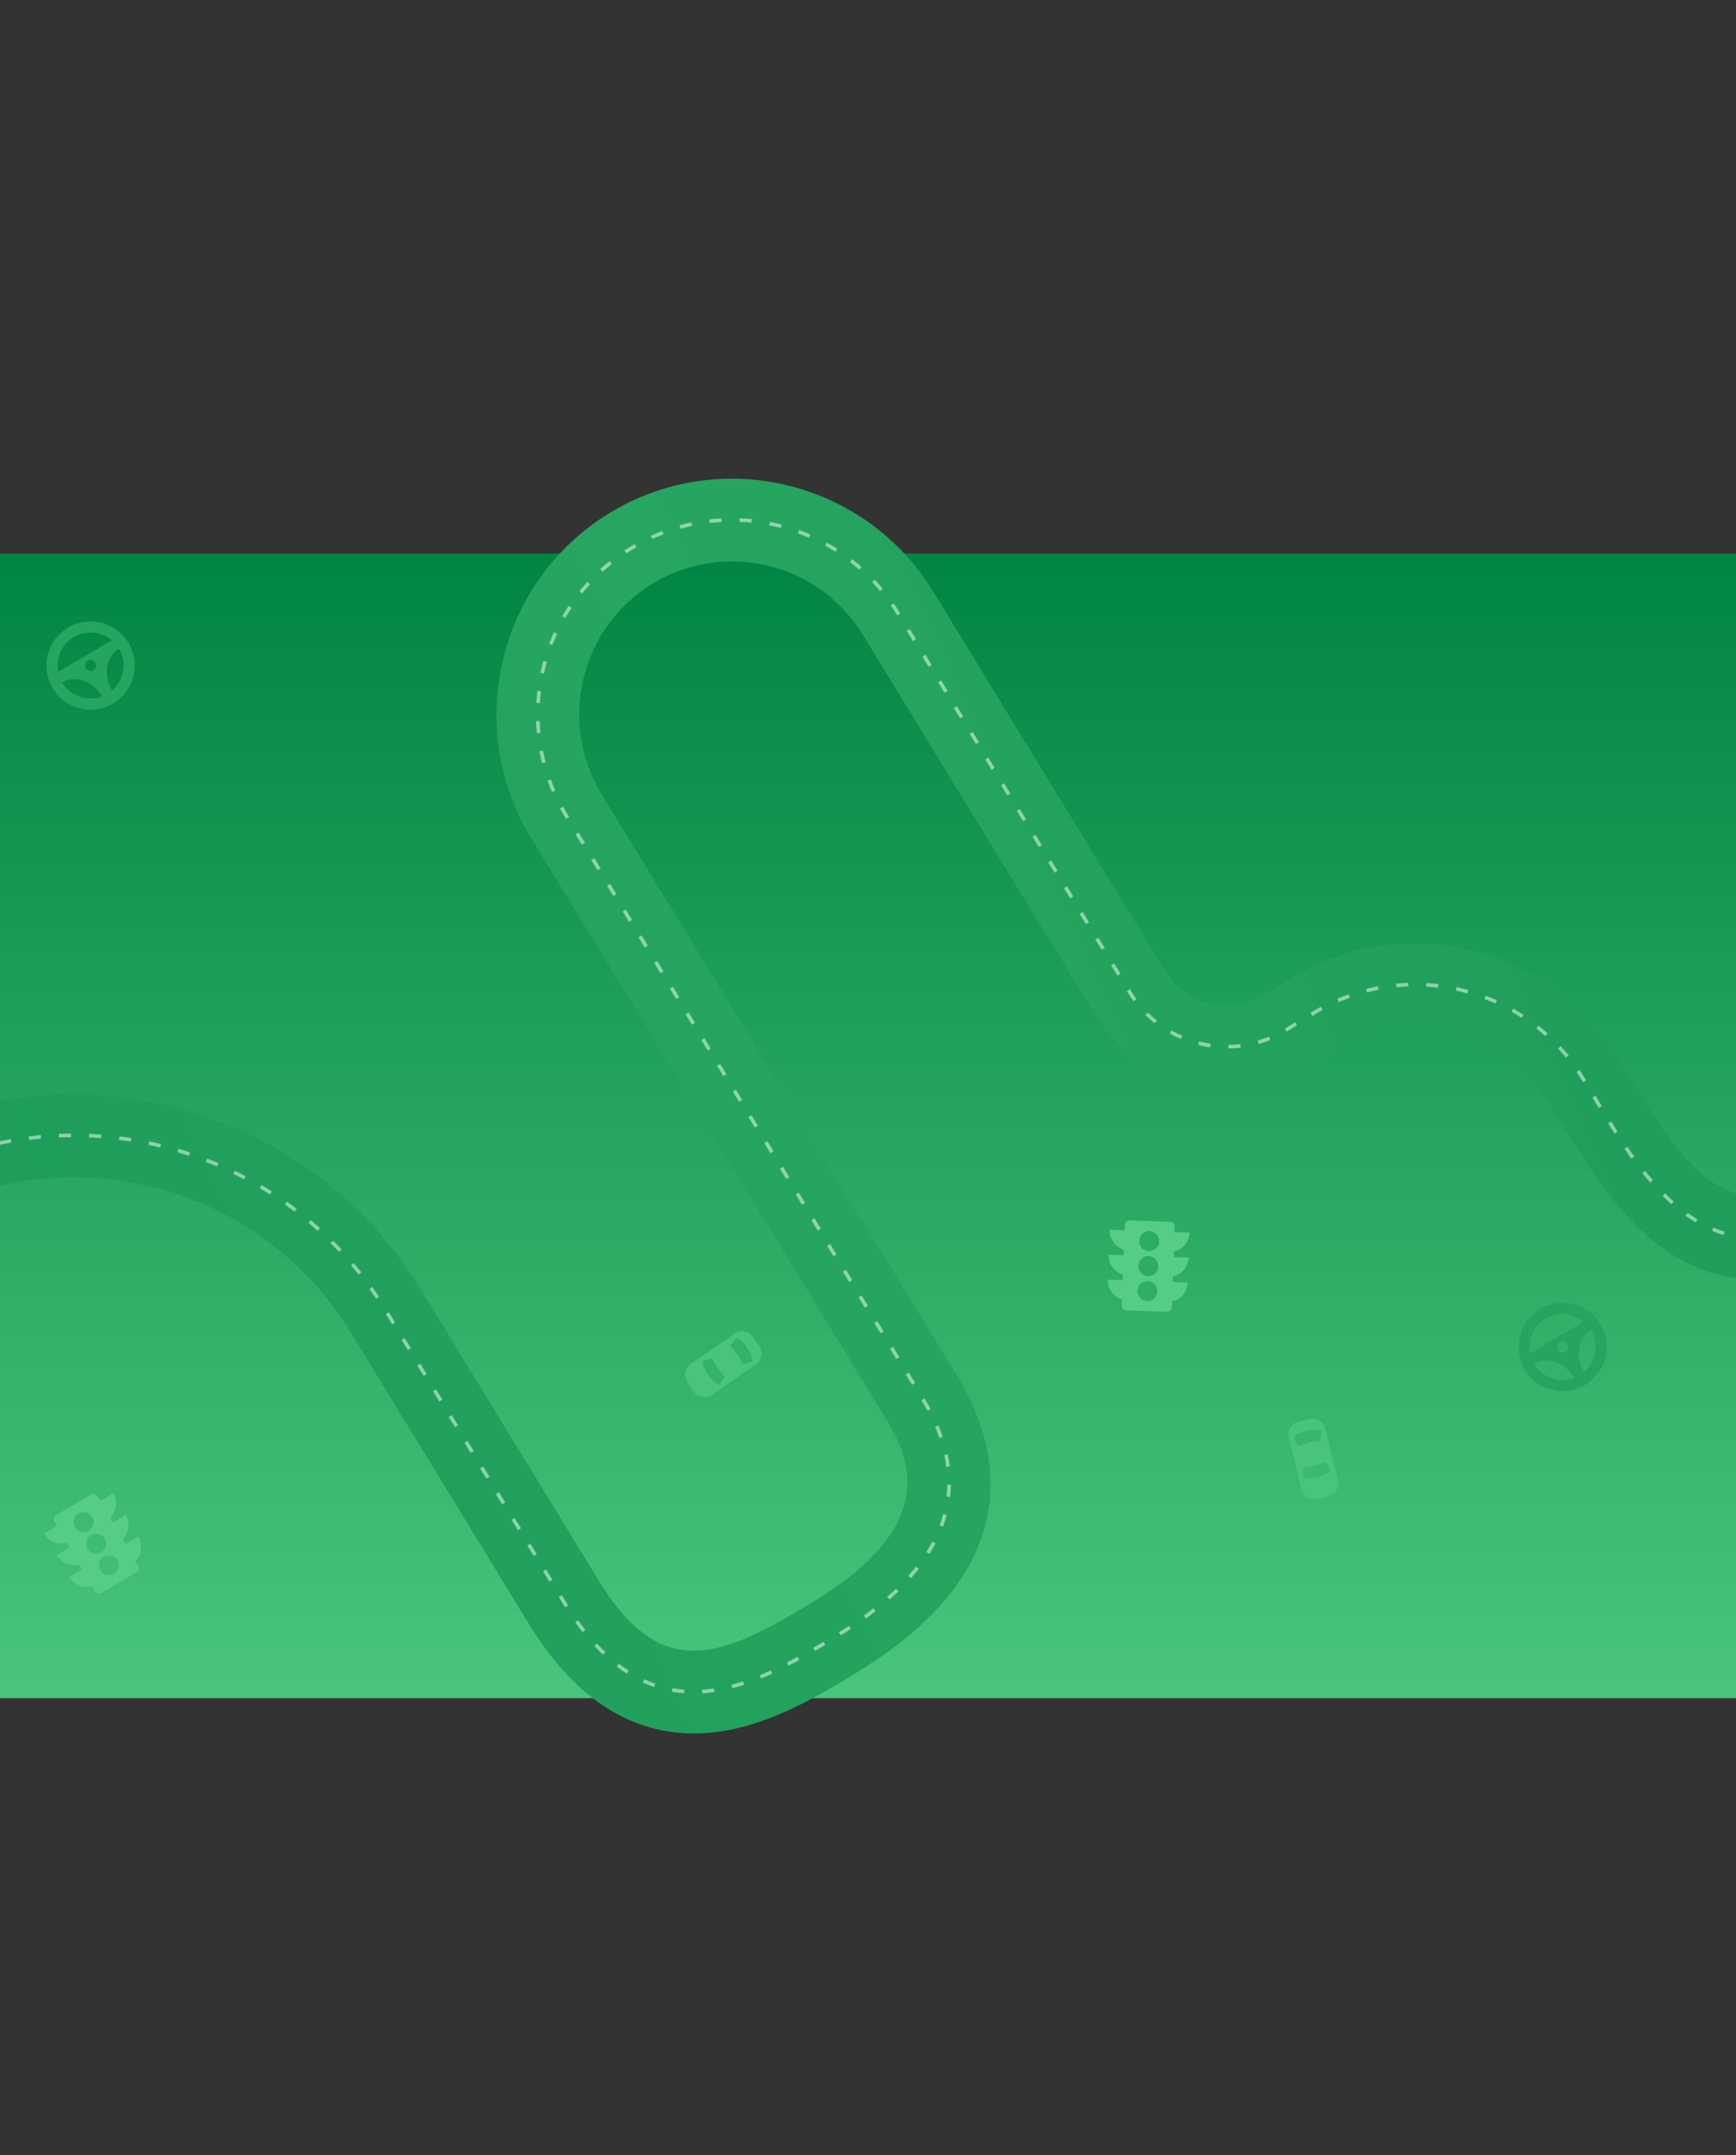 <svg width="1440" height="1787" viewBox="0 0 1440 1787" fill="none" xmlns="http://www.w3.org/2000/svg">
    <rect x="0" y="0" width="1440" height="1787" fill="#333333" stroke="none"/>
    <rect y="459" width="1440" height="949" fill="url(#paint0_linear)"/>
    <path d="M104.321 1256.08L93.573 1262.34L91.277 1258.4C96.532 1253.42 97.85 1244.97 93.884 1238.17L83.136 1244.43L81.048 1240.84C79.796 1238.7 77.528 1238.1 75.378 1239.35L46.716 1256.05C44.566 1257.3 43.968 1259.57 45.221 1261.72L47.308 1265.3L36.56 1271.56C40.526 1278.37 48.314 1281.03 55.449 1279.27L57.745 1283.22L46.997 1289.48C50.963 1296.29 58.751 1298.95 65.886 1297.19L68.182 1301.13L57.434 1307.39C61.4 1314.2 69.188 1316.86 76.323 1315.1L78.619 1319.04C79.871 1321.19 82.139 1321.79 84.289 1320.54L112.951 1303.84C115.101 1302.59 115.699 1300.32 114.447 1298.17L112.151 1294.23C117.406 1289.25 118.724 1280.8 114.758 1273.99L104.01 1280.26L101.714 1276.31C106.761 1270.97 108.287 1262.89 104.321 1256.08ZM94.445 1305.02C90.504 1307.32 85.401 1305.97 83.105 1302.03C80.809 1298.09 82.155 1292.99 86.096 1290.69C90.037 1288.4 95.14 1289.74 97.436 1293.68C99.732 1297.62 98.386 1302.73 94.445 1305.02ZM84.008 1287.11C80.067 1289.41 74.964 1288.06 72.668 1284.12C70.372 1280.18 71.718 1275.07 75.659 1272.78C79.6 1270.48 84.703 1271.83 86.999 1275.77C89.295 1279.71 87.95 1284.81 84.008 1287.11ZM73.571 1269.2C69.63 1271.49 64.527 1270.15 62.231 1266.21C59.935 1262.26 61.281 1257.16 65.222 1254.86C69.163 1252.57 74.266 1253.91 76.562 1257.86C78.858 1261.8 77.513 1266.9 73.571 1269.2Z" fill="#56CD87"/>
    <path d="M985.951 1042.68L973.52 1042.23L973.685 1037.67C980.79 1036.27 986.417 1029.84 986.702 1021.96L974.271 1021.51L974.421 1017.37C974.511 1014.88 972.914 1013.17 970.427 1013.08L937.278 1011.87C934.791 1011.78 933.074 1013.38 932.984 1015.87L932.834 1020.01L920.402 1019.56C920.117 1027.43 925.279 1033.84 932.248 1036.17L932.083 1040.73L919.652 1040.28C919.366 1048.15 924.528 1054.56 931.497 1056.89L931.332 1061.45L918.901 1061C918.616 1068.87 923.777 1075.28 930.747 1077.61L930.581 1082.17C930.491 1084.65 932.089 1086.37 934.575 1086.46L967.725 1087.66C970.211 1087.75 971.929 1086.15 972.019 1083.67L972.184 1079.11C979.288 1077.71 984.915 1071.27 985.201 1063.4L972.769 1062.95L972.935 1058.39C980.054 1056.58 985.666 1050.55 985.951 1042.68ZM951.45 1078.77C946.892 1078.61 943.298 1074.74 943.463 1070.19C943.628 1065.63 947.493 1062.03 952.051 1062.2C956.609 1062.36 960.203 1066.23 960.038 1070.79C959.873 1075.35 956.008 1078.94 951.45 1078.77ZM952.201 1058.06C947.643 1057.89 944.049 1054.03 944.214 1049.47C944.379 1044.91 948.243 1041.32 952.801 1041.48C957.36 1041.65 960.954 1045.51 960.789 1050.07C960.624 1054.63 956.759 1058.22 952.201 1058.06ZM952.952 1037.34C948.394 1037.17 944.799 1033.31 944.964 1028.75C945.13 1024.19 948.994 1020.6 953.552 1020.76C958.11 1020.93 961.705 1024.79 961.539 1029.35C961.374 1033.91 957.51 1037.5 952.952 1037.34Z" fill="#56CD87"/>
    <path d="M-124.488 1043.26L-160.247 984.784L-114.415 956.757C43.998 859.885 251.738 910.022 348.663 1068.52L496.592 1310.42C549.101 1396.29 599.312 1374.04 675.596 1327.39C773.411 1267.57 758.922 1215.54 735.396 1177.07L440.292 694.501C384.326 602.292 413.339 481.796 505.31 425.554C597.282 369.311 717.761 398.389 774.034 490.41L966.379 804.944C983.694 833.258 1020.69 841.925 1048.68 824.808L1071.14 811.076C1164.03 754.269 1285.5 783.586 1342.34 876.531L1365.86 915.001C1422.14 1007.02 1460.79 1014.25 1562.61 951.991L1832.06 787.213L1867.82 845.688L1598.37 1010.47C1529.77 1052.41 1481.16 1066.91 1436.32 1059.24C1388.01 1050.73 1348.26 1017.52 1307.42 950.74L1283.9 912.27C1246.82 851.641 1167.49 832.495 1106.9 869.551L1084.44 883.283C1024.15 920.151 944.824 901.005 907.936 840.683L715.591 526.149C679.079 466.443 600.743 447.537 541.069 484.029C481.395 520.521 462.531 598.867 499.043 658.573L794.335 1141.45C826.518 1194.08 858.882 1296.07 711.85 1385.99C678.937 1406.11 634.029 1433.58 585.756 1436.88C527.347 1440.88 477.979 1410.6 438.644 1346.28L290.716 1104.38C213.552 978.197 47.955 938.23 -78.16 1015.35L-124.3 1043.57L-124.488 1043.26Z" fill="url(#paint1_linear)"/>
    <path d="M-114.683 997.093L-96.228 985.806C46.497 898.527 232.611 943.707 319.749 1086.2L467.678 1328.1C540.701 1447.52 626.727 1397.45 693.783 1356.44C760.839 1315.43 821.387 1251.34 764.926 1159.02L469.821 676.443C423.335 600.425 447.213 501.252 523.19 454.791C599.166 408.33 698.326 432.262 744.813 508.279L937.157 822.813C964.259 867.131 1022.27 881.132 1066.56 854.045L1089.02 840.313C1165.92 793.288 1266.07 817.459 1313.12 894.4L1336.64 932.87C1405.9 1046.13 1467.29 1050.45 1580.49 981.228L1831.49 827.736" stroke="white" stroke-opacity="0.5" stroke-width="3" stroke-miterlimit="10" stroke-dasharray="10 15"/>
    <path d="M56.487 520.333C39.098 530.628 33.347 553.072 43.641 570.461C53.936 587.85 76.381 593.602 93.769 583.307C111.158 573.012 116.91 550.567 106.615 533.179C96.32 515.79 73.876 510.038 56.487 520.333ZM61.147 528.205C71.394 522.138 83.957 523.615 92.639 530.822L48.297 557.074C46.153 545.996 50.9 534.271 61.147 528.205ZM77.458 555.756C75.284 557.043 72.48 556.325 71.192 554.15C69.905 551.976 70.623 549.171 72.798 547.884C74.973 546.597 77.777 547.315 79.064 549.49C80.351 551.664 79.633 554.468 77.458 555.756ZM51.513 565.801C62.268 559.434 77.113 564.64 84.905 577.384C72.646 582.067 58.417 577.463 51.513 565.801ZM92.84 572.687C85.414 559.726 87.989 544.206 98.743 537.839C105.648 549.501 102.842 564.19 92.84 572.687Z" fill="#25A560"/>
    <path d="M1277.49 1085.33C1260.1 1095.63 1254.35 1118.07 1264.64 1135.46C1274.94 1152.85 1297.38 1158.6 1314.77 1148.31C1332.16 1138.01 1337.91 1115.57 1327.62 1098.18C1317.32 1080.79 1294.88 1075.04 1277.49 1085.33ZM1282.15 1093.2C1292.39 1087.14 1304.96 1088.61 1313.64 1095.82L1269.3 1122.07C1267.15 1111 1271.9 1099.27 1282.15 1093.2ZM1298.46 1120.76C1296.28 1122.04 1293.48 1121.32 1292.19 1119.15C1290.9 1116.98 1291.62 1114.17 1293.8 1112.88C1295.97 1111.6 1298.78 1112.32 1300.06 1114.49C1301.35 1116.66 1300.63 1119.47 1298.46 1120.76ZM1272.51 1130.8C1283.27 1124.43 1298.11 1129.64 1305.91 1142.38C1293.65 1147.07 1279.42 1142.46 1272.51 1130.8ZM1313.84 1137.69C1306.41 1124.73 1308.99 1109.21 1319.74 1102.84C1326.65 1114.5 1323.84 1129.19 1313.84 1137.69Z" fill="#25A560"/>
    <path d="M598.948 1112.94C595.333 1115.45 591.719 1117.95 588.104 1120.46C585.348 1122.37 583.608 1123.6 581.12 1125.32C578.397 1127.18 575.686 1129.08 572.967 1130.96C567.982 1134.42 566.763 1141.12 570.203 1146.1C572.022 1148.72 573.837 1151.36 575.667 1153.98C578.653 1158.23 584.622 1159.72 589.244 1157.33C591.294 1156.27 593.054 1154.78 594.972 1153.51C596.304 1152.62 597.609 1151.71 598.911 1150.78C602.933 1147.82 604.452 1146.93 605.805 1146C611.383 1142.13 616.95 1138.26 622.528 1134.39C624.039 1133.35 625.549 1132.3 627.06 1131.25C631.972 1127.82 633.185 1121.12 629.8 1116.19C627.999 1113.58 626.195 1110.98 624.373 1108.37C620.998 1103.55 614.331 1102.33 609.467 1105.64C607.694 1106.84 605.939 1108.09 604.18 1109.31C602.433 1110.52 600.685 1111.73 598.948 1112.94ZM619.318 1116.66C620.965 1119.03 621.94 1120.74 622.745 1122.54C623.551 1124.35 624.169 1126.21 624.435 1128.18C624.481 1128.5 624.489 1128.77 624.08 1128.89C621.681 1129.58 619.29 1130.28 616.906 1130.99C616.577 1131.09 616.378 1130.99 616.227 1130.68C615.356 1128.92 614.33 1127.23 613.312 1125.56C611.283 1122.22 608.87 1119.18 606.262 1116.27C605.901 1115.87 605.853 1115.61 606.187 1115.17C607.552 1113.36 608.881 1111.54 610.235 1109.74C610.833 1108.94 610.833 1108.94 611.676 1109.45C611.753 1109.49 611.82 1109.54 611.897 1109.58C615.161 1111.57 617.653 1114.33 619.318 1116.66ZM601.172 1141.3C601.393 1141.43 601.284 1141.67 601.096 1141.93C599.628 1143.89 598.152 1145.84 596.692 1147.81C596.454 1148.14 596.218 1148.19 595.865 1148C594.831 1147.46 593.883 1146.8 592.977 1146.07C589.492 1143.22 586.88 1139.66 584.857 1135.66C583.798 1133.58 583.04 1131.41 582.724 1129.09C582.669 1128.66 582.789 1128.46 583.216 1128.34C585.532 1127.7 587.833 1127.03 590.137 1126.34C590.597 1126.2 590.792 1126.32 590.993 1126.72C592.002 1128.71 593.105 1130.64 594.346 1132.5C596.38 1135.55 598.533 1138.51 601.172 1141.3Z" fill="#48C47B"/>
    <path d="M1072.14 1204.24C1073.19 1208.51 1074.24 1212.79 1075.29 1217.06C1076.09 1220.32 1076.61 1222.38 1077.33 1225.32C1078.09 1228.53 1078.89 1231.74 1079.68 1234.95C1081.13 1240.84 1086.95 1244.38 1092.83 1242.95C1095.93 1242.18 1099.04 1241.43 1102.14 1240.66C1107.18 1239.39 1110.7 1234.35 1110.12 1229.18C1109.87 1226.89 1109.11 1224.71 1108.61 1222.47C1108.25 1220.9 1107.87 1219.36 1107.47 1217.81C1106.15 1213 1105.86 1211.26 1105.47 1209.66C1103.85 1203.07 1102.23 1196.49 1100.61 1189.89C1100.17 1188.11 1099.74 1186.32 1099.3 1184.54C1097.86 1178.73 1092.03 1175.19 1086.22 1176.59C1083.13 1177.34 1080.06 1178.09 1076.97 1178.86C1071.27 1180.29 1067.74 1186.08 1069.09 1191.81C1069.57 1193.89 1070.11 1195.98 1070.62 1198.06C1071.13 1200.12 1071.64 1202.19 1072.14 1204.24ZM1082.9 1186.55C1085.71 1185.86 1087.65 1185.56 1089.62 1185.45C1091.6 1185.35 1093.55 1185.43 1095.49 1185.89C1095.81 1185.96 1096.06 1186.05 1096.03 1186.48C1095.81 1188.96 1095.61 1191.45 1095.42 1193.93C1095.4 1194.27 1095.23 1194.42 1094.89 1194.45C1092.93 1194.63 1090.99 1194.99 1089.06 1195.34C1085.22 1196.04 1081.52 1197.21 1077.87 1198.6C1077.36 1198.79 1077.11 1198.75 1076.82 1198.28C1075.62 1196.36 1074.39 1194.47 1073.19 1192.56C1072.66 1191.71 1072.66 1191.71 1073.43 1191.1C1073.5 1191.05 1073.57 1191 1073.64 1190.95C1076.66 1188.61 1080.13 1187.27 1082.9 1186.55ZM1099.42 1212.31C1099.63 1212.15 1099.81 1212.34 1099.98 1212.6C1101.29 1214.68 1102.58 1216.75 1103.9 1218.82C1104.12 1219.16 1104.08 1219.4 1103.78 1219.66C1102.9 1220.43 1101.96 1221.08 1100.95 1221.67C1097.04 1223.9 1092.78 1225.07 1088.32 1225.53C1086 1225.77 1083.7 1225.7 1081.42 1225.17C1081 1225.07 1080.86 1224.88 1080.9 1224.44C1081.13 1222.05 1081.32 1219.66 1081.51 1217.26C1081.54 1216.78 1081.72 1216.64 1082.17 1216.6C1084.38 1216.37 1086.58 1216.03 1088.76 1215.53C1092.34 1214.72 1095.87 1213.77 1099.42 1212.31Z" fill="#48C47B"/>
    <defs>
        <linearGradient id="paint0_linear" x1="720" y1="459" x2="720" y2="1408" gradientUnits="userSpaceOnUse">
            <stop stop-color="#018544"/>
            <stop offset="1" stop-color="#49C57C"/>
        </linearGradient>
        <linearGradient id="paint1_linear" x1="2367.83" y1="148.193" x2="-822.054" y2="1654.83" gradientUnits="userSpaceOnUse">
            <stop stop-color="#0D8F4D"/>
            <stop offset="0.51" stop-color="#27A661"/>
            <stop offset="1" stop-color="#109150"/>
        </linearGradient>
    </defs>
</svg>

